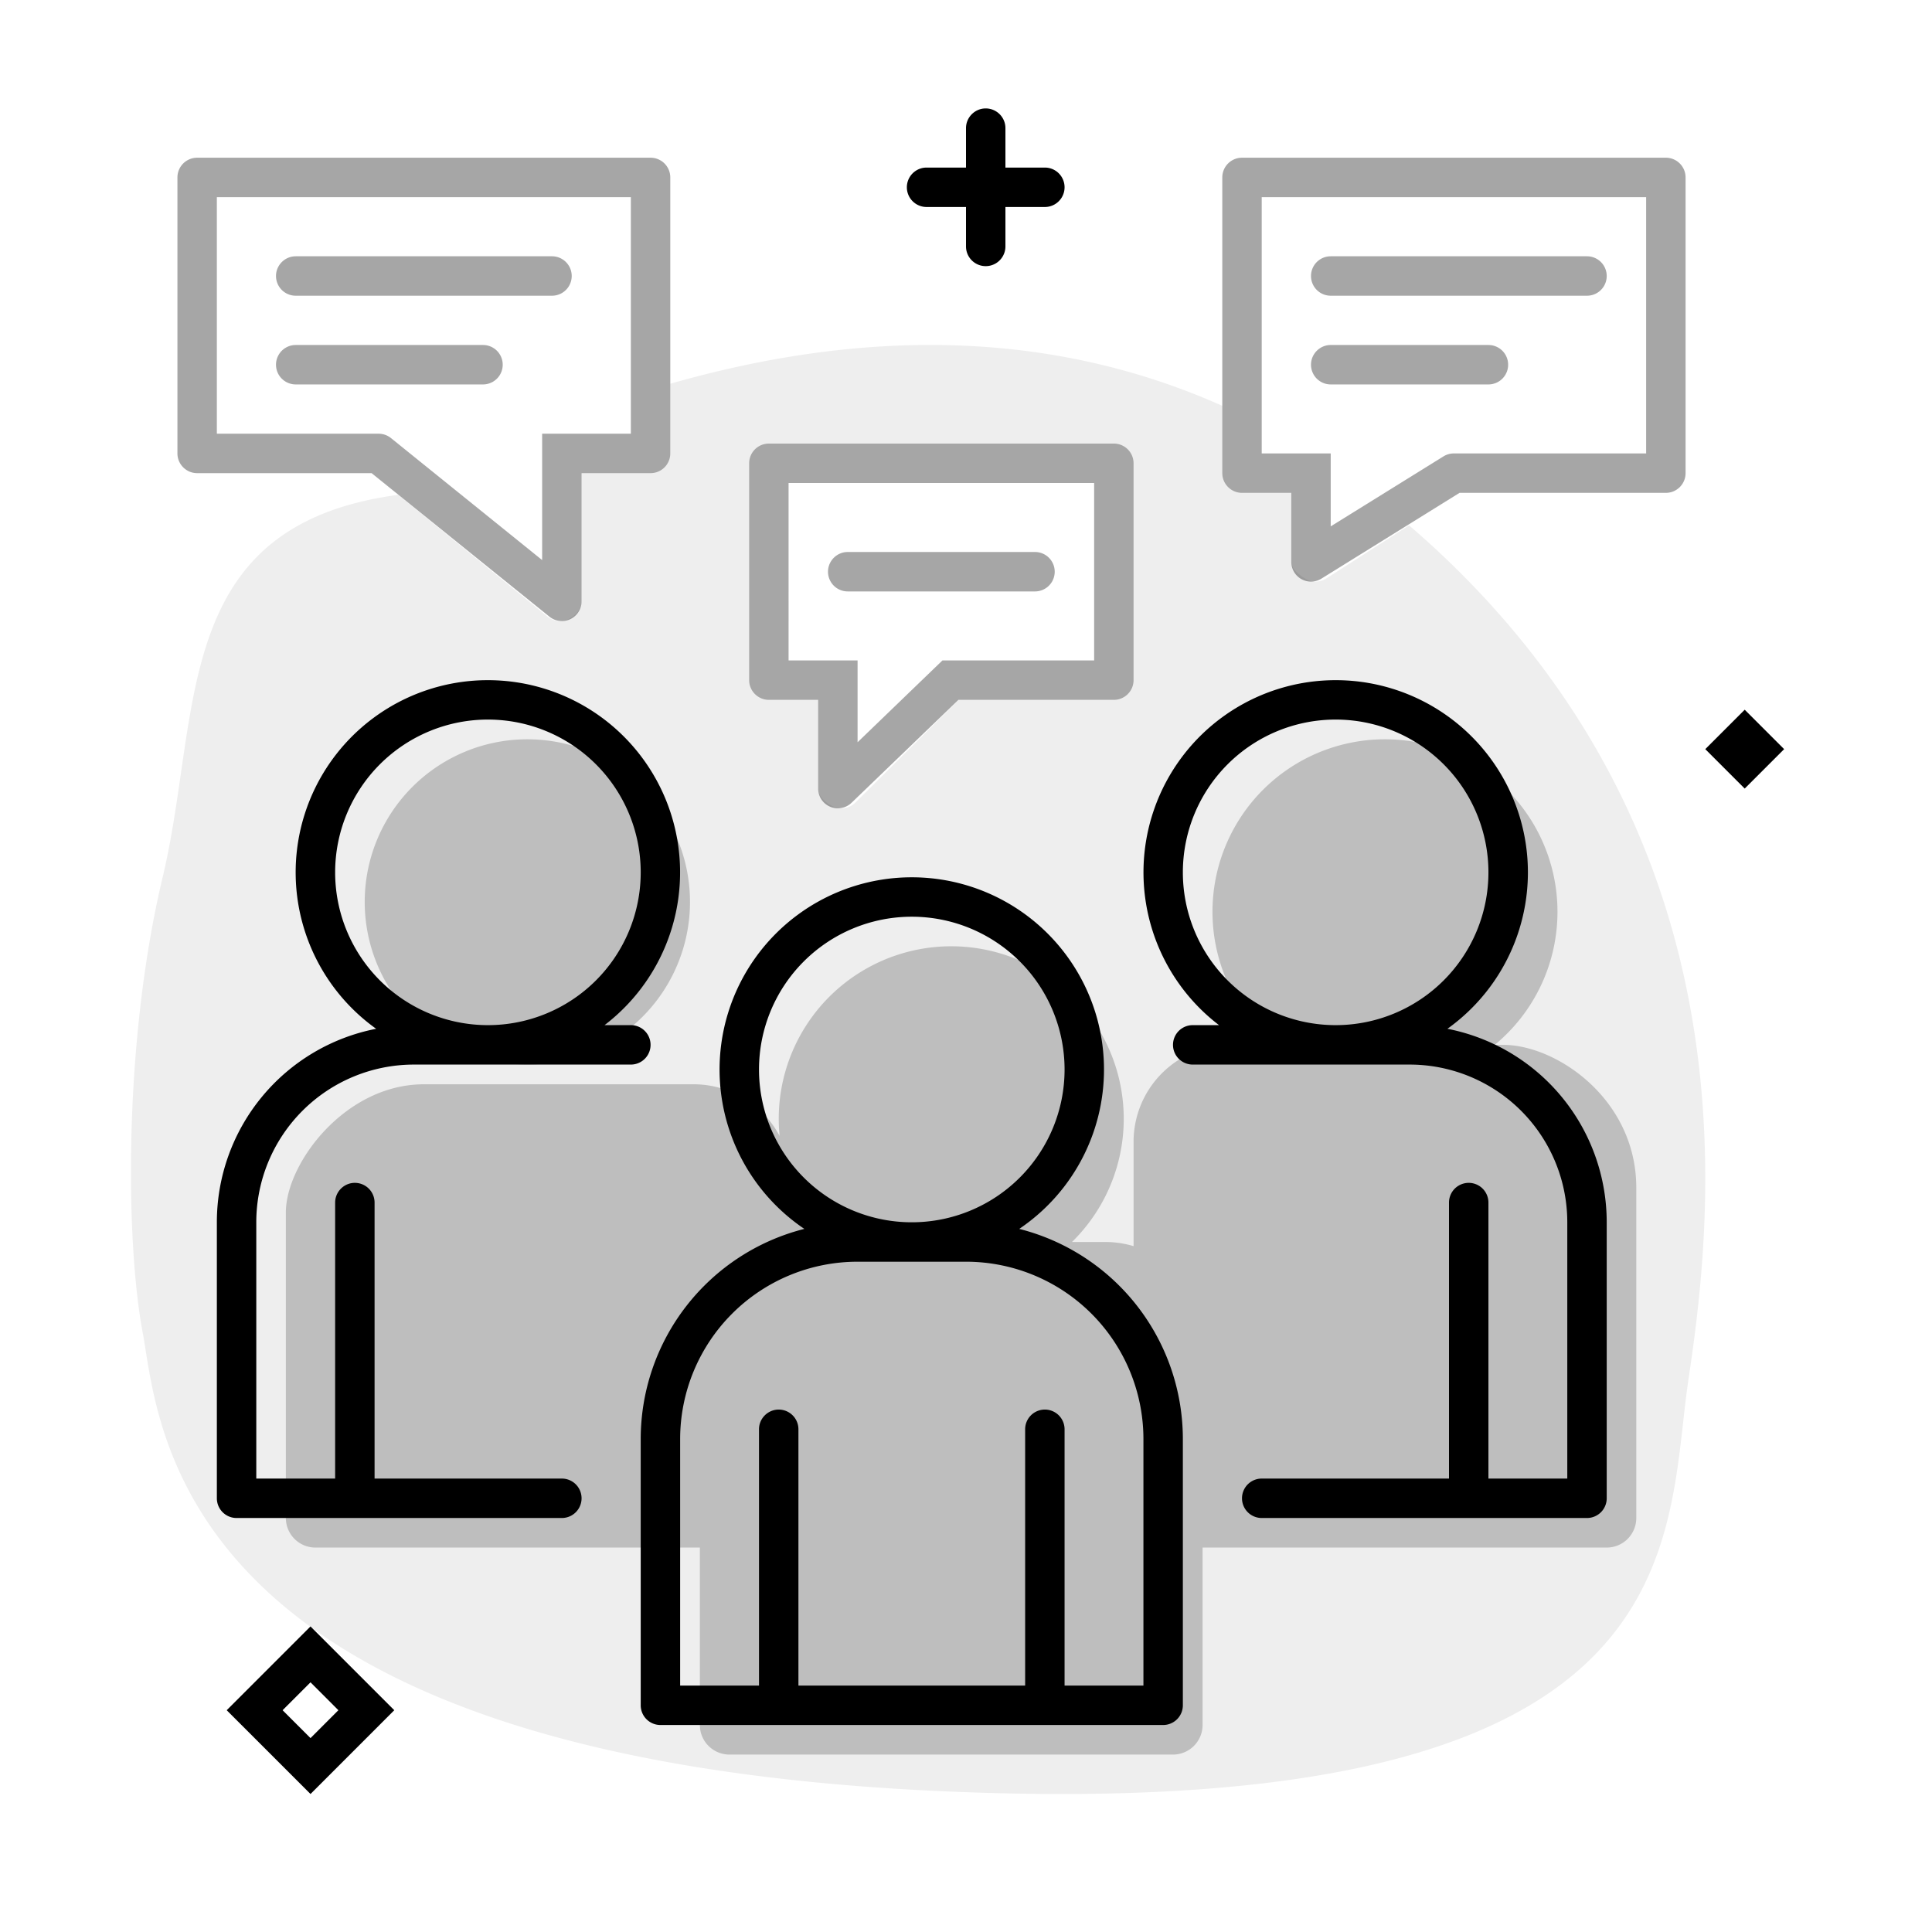<svg aria-hidden="true" class="svg-spot spotPeopleXL" width="196" height="196"  viewBox="0 0 196 196"><path  d="M53.5 108a16.5 16.5 0 1 0 0-33 16.5 16.5 0 0 0 0 33m98.14-2a17.5 17.5 0 1 0-22.27 0h-4.56a9.83 9.83 0 0 0-9.81 9.8v10.62a10 10 0 0 0-2.8-.42h-3.45a17.5 17.5 0 1 0-29.66-10.76 9.9 9.9 0 0 0-8.9-5.24H43c-8 0-14 8.03-14 13v31a3 3 0 0 0 3 3h39v18a3 3 0 0 0 3 3h45a3 3 0 0 0 3-3v-18h41a3 3 0 0 0 3-3v-33.5c0-9-8.1-14.5-13.5-14.5z" opacity=".2"/><path  d="M28 28c0-1.1.9-2 2-2h26a2 2 0 1 1 0 4H30a2 2 0 0 1-2-2m2 7a2 2 0 1 0 0 4h19a2 2 0 1 0 0-4zM20 16a2 2 0 0 0-2 2v28c0 1.1.9 2 2 2h17.7l18.04 14.56A2 2 0 0 0 59 61V48h7a2 2 0 0 0 2-2V18a2 2 0 0 0-2-2zm2 28V20h42v24h-9v12.82L39.66 44.44A2 2 0 0 0 38.4 44zm113-18a2 2 0 1 0 0 4h26a2 2 0 1 0 0-4zm-2 11c0-1.1.9-2 2-2h16a2 2 0 1 1 0 4h-16a2 2 0 0 1-2-2m38-19a2 2 0 0 0-2-2h-43a2 2 0 0 0-2 2v30c0 1.1.9 2 2 2h5v7a2 2 0 0 0 3.06 1.7l14.01-8.7H169a2 2 0 0 0 2-2zm-4 2v26h-19.5a2 2 0 0 0-1.06.3L135 53.4V46h-7V20zM84 58c0-1.1.9-2 2-2h19a2 2 0 1 1 0 4H86a2 2 0 0 1-2-2m31-11a2 2 0 0 0-2-2H78a2 2 0 0 0-2 2v22c0 1.1.9 2 2 2h5v9a2 2 0 0 0 3.39 1.44L97.23 71H113a2 2 0 0 0 2-2zm-4 20H95.61L87 75.3V67h-7V49h31z" opacity=".35"/><path  d="m40.4 50.2 15.14 12.35a2 2 0 0 0 2.12.26c.7-.33 1.34-1.04 1.34-1.81V48h7a2 2 0 0 0 2-2v-7.07c19.1-5.46 38.2-5.7 56 2.24V48c0 1.1.9 2 2 2h5v7c0 .73.88 1.4 1.52 1.76a2 2 0 0 0 2.04-.08l8.39-5.38a92 92 0 0 1 4.09 3.72c30.8 29.77 26.78 66.05 24.27 82.8q-.3 2.06-.54 4.34c-1.9 16.9-4.6 40.9-76.01 37.52-77.8-3.7-78.56-37.35-80.29-46.52C12.75 126 12.5 105.75 16.5 89s.75-35.7 23.9-38.8M78 45a2 2 0 0 0-2 2v22c0 1.1.9 2 2 2h5v9c0 .8.85 1.54 1.6 1.85a2 2 0 0 0 2.18-.43L97.25 71H113a2 2 0 0 0 2-2V47a2 2 0 0 0-2-2z" opacity=".07"/><path  d="M100 11a2 2 0 0 1 2 2v4h4a2 2 0 1 1 0 4h-4v4a2 2 0 1 1-4 0v-4h-4a2 2 0 1 1 0-4h4v-4c0-1.1.9-2 2-2m81 65-4-4-4 4 4 4zM40 173.5l-8.5-8.5-8.5 8.5 8.5 8.5zm-8.5 2.83-2.83-2.83 2.83-2.83 2.83 2.83zM65 146a22 22 0 0 1 16.6-21.33 19.5 19.5 0 1 1 21.8 0A22 22 0 0 1 120 146v27a2 2 0 0 1-2 2H67a2 2 0 0 1-2-2zm14-3a2 2 0 0 1 2 2v26h23v-26a2 2 0 1 1 4 0v26h8v-25a18 18 0 0 0-18-18H87a18 18 0 0 0-18 18v25h8v-26c0-1.1.9-2 2-2m-2-34.5a15.5 15.5 0 1 0 31 0 15.5 15.5 0 0 0-31 0M36 120a2 2 0 0 1 2 2v28h19a2 2 0 1 1 0 4H24a2 2 0 0 1-2-2v-28a20 20 0 0 1 16.16-19.63 19.5 19.5 0 1 1 23.17-.37H64a2 2 0 1 1 0 4H42a16 16 0 0 0-16 16v26h8v-28c0-1.1.9-2 2-2m-2-31.5a15.5 15.5 0 1 0 31 0 15.5 15.5 0 0 0-31 0M151 122a2 2 0 1 0-4 0v28h-19a2 2 0 1 0 0 4h33a2 2 0 0 0 2-2v-28a20 20 0 0 0-16.16-19.63 19.5 19.5 0 1 0-23.17-.37H121a2 2 0 1 0 0 4h22a16 16 0 0 1 16 16v26h-8zm-15.5-18a15.5 15.5 0 1 1 0-31 15.5 15.5 0 0 1 0 31"/></svg>